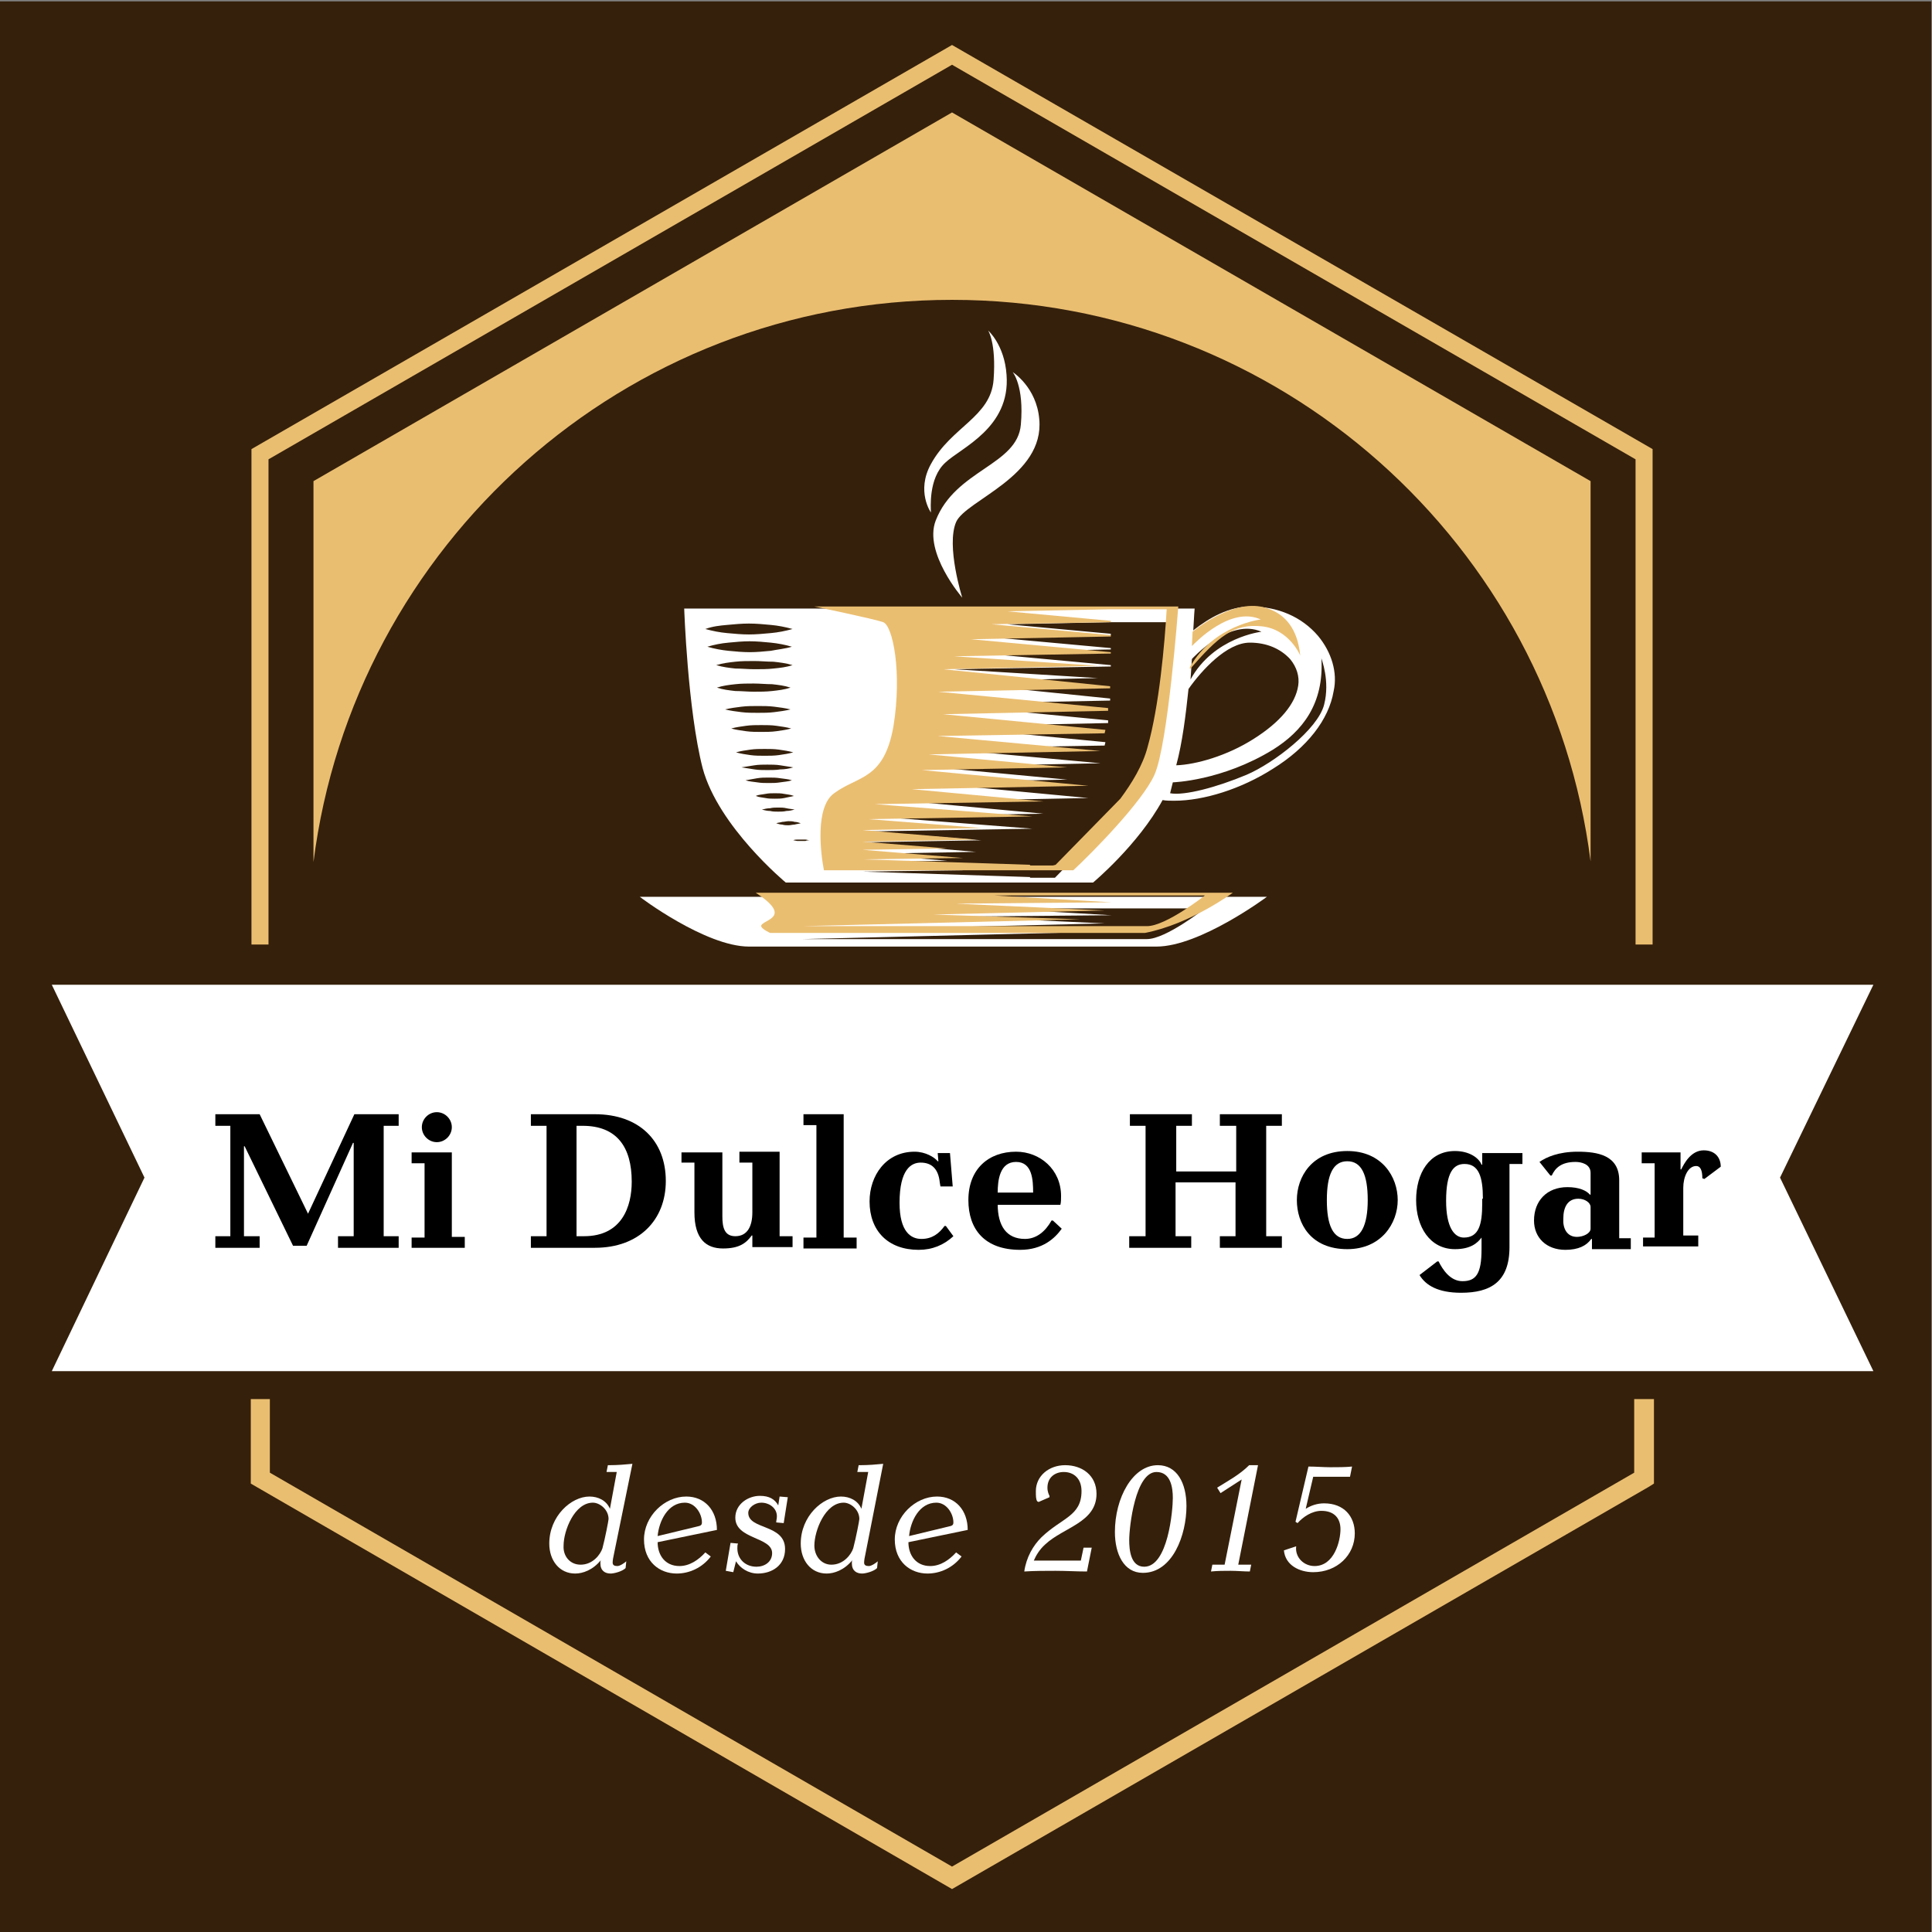 <?xml version="1.0" encoding="utf-8"?>
<!-- Generator: Adobe Illustrator 24.2.1, SVG Export Plug-In . SVG Version: 6.00 Build 0)  -->
<svg version="1.1" id="Layer_2" xmlns="http://www.w3.org/2000/svg" xmlns:xlink="http://www.w3.org/1999/xlink" x="0px" y="0px"
	 viewBox="0 0 283.5 283.5" style="enable-background:new 0 0 283.5 283.5;" xml:space="preserve">
<rect x="0" y="0" width="283.5" height="283.5" fill="#808080" stroke="none"/>
<style type="text/css">
	.st0{fill:#35200B;}
	.st1{fill:#EABE71;}
	.st2{fill:#FFFFFF;}
</style>
<rect x="0" y="0.2" class="st0" width="283.4" height="283.4"/>
<path class="st1" d="M139.7,44c48.1,0,87.8,35.9,93.7,82.4V70.6l-93.7-54.1L46,70.6v55.9C51.9,80,91.6,44,139.7,44z"/>
<polygon class="st2" points="274.9,144.5 141.2,144.5 7.6,144.5 21.2,172.8 7.6,201.2 141.2,201.2 274.9,201.2 261.2,172.8 "/>
<g>
	<polygon class="st1" points="242.5,138.6 240,138.6 240,67.4 139.7,9.5 39.4,67.4 39.4,138.6 36.9,138.6 36.9,65.9 139.7,6.6 
		242.5,65.9 	"/>
</g>
<path class="st2" d="M138.7,67.9c2.3-2.2,9.6-5.1,9-12.9c-0.3-4.4-2.7-6.5-2.7-6.5s1.2,1.8,0.8,7.2c-0.4,5.5-6.2,6.9-9.2,12.4
	c-2.2,4,0,7.1,0,7.1C136.6,74.6,136.2,70.2,138.7,67.9z M137.3,76.4c-1.8,4.7,3.9,11.3,3.9,11.3s-2.4-7.6-0.9-11.1
	c1.4-3.2,13-6.7,12.2-15.1c-0.4-4.7-3.9-6.9-3.9-6.9s1.7,2,1.2,7.7C149.3,68.3,140.2,68.9,137.3,76.4z M193.4,93.3
	c-2.4-2.8-5.9-4.3-9.9-4.3c-3.1,0-6,1.6-8.4,3.5c0.1-2,0.2-3.2,0.2-3.2h-74.9c0,0,0.5,14.8,2.7,23.4c2.3,8.6,12.2,16.8,12.2,16.8
	h45.1c0,0,6.6-5.5,10.2-12.1c0.5,0.1,1.1,0.1,1.7,0.1c4.3,0,9.8-1.7,14.5-4.7c5-3.1,8.2-7.2,8.9-11.4
	C196.3,98.7,195.4,95.7,193.4,93.3z M174.9,96.7c0,0,5.5-6.1,10.2-4c0,0-7,0.8-10.4,7L174.9,96.7z M174.4,101.1
	c1.9-2.7,5.6-6.8,9-6.8c2.5,0,4.5,0.9,5.9,2.4c1,1.2,1.4,2.6,1.2,3.9c-0.4,2.7-2.7,5.4-6.5,7.8c-3.9,2.5-8.5,3.8-11.4,3.9
	C173.5,109,174,104.9,174.4,101.1z M106.7,91.7c1.1-0.1,2.1-0.2,3.2-0.2c1.1,0,2.1,0.1,3.2,0.2c1.1,0.1,2.1,0.3,3.2,0.6
	c-1.1,0.3-2.1,0.5-3.2,0.6c-1.1,0.1-2.1,0.2-3.2,0.2c-1.1,0-2.1-0.1-3.2-0.2c-1.1-0.1-2.1-0.3-3.2-0.6
	C104.6,91.9,105.6,91.8,106.7,91.7z M106.9,94.3c1-0.1,2.1-0.2,3.1-0.2c1,0,2.1,0.1,3.1,0.2c1,0.1,2.1,0.3,3.1,0.6
	c-1,0.3-2.1,0.4-3.1,0.6c-1,0.1-2.1,0.2-3.1,0.2c-1,0-2.1-0.1-3.1-0.2c-1-0.1-2.1-0.3-3.1-0.6C104.8,94.6,105.8,94.4,106.9,94.3z
	 M107.9,97.1c0.9-0.1,1.8-0.1,2.8-0.1s1.8,0.1,2.8,0.1c0.9,0.1,1.8,0.2,2.8,0.5c-0.9,0.3-1.8,0.4-2.8,0.5c-0.9,0.1-1.8,0.1-2.8,0.1
	s-1.8-0.1-2.8-0.1c-0.9-0.1-1.8-0.2-2.8-0.5C106.1,97.3,107,97.2,107.9,97.1z M107.9,100.4c0.9-0.1,1.8-0.1,2.7-0.1s1.8,0.1,2.7,0.1
	c0.9,0.1,1.8,0.2,2.7,0.5c-0.9,0.3-1.8,0.4-2.7,0.5c-0.9,0.1-1.8,0.1-2.7,0.1s-1.8-0.1-2.7-0.1c-0.9-0.1-1.8-0.2-2.7-0.5
	C106.1,100.6,107,100.5,107.9,100.4z M108.8,103.7c0.8-0.1,1.6-0.1,2.4-0.1c0.8,0,1.6,0,2.4,0.1c0.8,0.1,1.6,0.2,2.4,0.4
	c-0.8,0.2-1.6,0.3-2.4,0.4c-0.8,0.1-1.6,0.1-2.4,0.1c-0.8,0-1.6,0-2.4-0.1c-0.8-0.1-1.6-0.2-2.4-0.4
	C107.2,103.9,108,103.8,108.8,103.7z M109.5,106.5c0.7-0.1,1.5-0.1,2.2-0.1s1.5,0,2.2,0.1c0.7,0.1,1.5,0.2,2.2,0.4
	c-0.7,0.2-1.5,0.3-2.2,0.4s-1.5,0.1-2.2,0.1s-1.5,0-2.2-0.1c-0.7-0.1-1.5-0.2-2.2-0.4C108,106.7,108.8,106.6,109.5,106.5z
	 M110.1,110c0.7-0.1,1.4-0.1,2.1-0.1c0.7,0,1.4,0,2.1,0.1c0.7,0.1,1.4,0.2,2.1,0.4c-0.7,0.2-1.4,0.3-2.1,0.4
	c-0.7,0.1-1.4,0.1-2.1,0.1c-0.7,0-1.4,0-2.1-0.1c-0.7-0.1-1.4-0.2-2.1-0.4C108.7,110.2,109.4,110.1,110.1,110z M110.7,112.3
	c0.6-0.1,1.3-0.1,1.9-0.1c0.6,0,1.3,0,1.9,0.1c0.6,0.1,1.3,0.2,1.9,0.3c-0.6,0.2-1.3,0.3-1.9,0.3c-0.6,0.1-1.3,0.1-1.9,0.1
	c-0.6,0-1.3,0-1.9-0.1c-0.6-0.1-1.3-0.2-1.9-0.3C109.5,112.5,110.1,112.4,110.7,112.3z M111.1,114.2c0.6-0.1,1.1-0.1,1.7-0.1
	c0.6,0,1.1,0,1.7,0.1c0.6,0.1,1.1,0.1,1.7,0.3c-0.6,0.2-1.1,0.2-1.7,0.3c-0.6,0.1-1.1,0.1-1.7,0.1c-0.6,0-1.1,0-1.7-0.1
	c-0.6-0.1-1.1-0.1-1.7-0.3C110,114.4,110.5,114.3,111.1,114.2z M112.3,116.5c0.5-0.1,0.9-0.1,1.4-0.1c0.5,0,0.9,0,1.4,0.1
	c0.5,0.1,0.9,0.1,1.4,0.3c-0.5,0.1-0.9,0.2-1.4,0.3c-0.5,0.1-0.9,0.1-1.4,0.1c-0.5,0-0.9,0-1.4-0.1c-0.5-0.1-0.9-0.1-1.4-0.3
	C111.3,116.6,111.8,116.6,112.3,116.5z M111.8,118.8c0.4-0.1,0.8-0.2,1.2-0.2c0.4-0.1,0.8-0.1,1.2-0.1s0.8,0,1.2,0.1
	c0.4,0.1,0.8,0.1,1.2,0.2c-0.4,0.1-0.8,0.2-1.2,0.2c-0.4,0.1-0.8,0.1-1.2,0.1s-0.8,0-1.2-0.1C112.6,119,112.2,118.9,111.8,118.8z
	 M114.8,121c-0.3,0-0.6-0.1-0.9-0.2c0.3-0.1,0.6-0.1,0.9-0.2c0.3,0,0.6-0.1,0.9-0.1s0.6,0,0.9,0.1c0.3,0,0.6,0.1,0.9,0.2
	c-0.3,0.1-0.6,0.1-0.9,0.2c-0.3,0-0.6,0.1-0.9,0.1C115.4,121.1,115.1,121.1,114.8,121z M118.2,123.4c-0.2,0-0.4,0-0.6,0
	c-0.2,0-0.4,0-0.6,0c-0.2,0-0.4-0.1-0.6-0.1c0.2-0.1,0.4-0.1,0.6-0.1c0.2,0,0.4,0,0.6,0c0.2,0,0.4,0,0.6,0c0.2,0,0.4,0.1,0.6,0.1
	C118.6,123.3,118.4,123.3,118.2,123.4z M168.3,111.5c-0.7,2.7-2.3,5.3-4,7.6l-9.5,9.7l-0.3,0h-3.4c0,0,0,0,0.1-0.1l-24.6-0.8
	l14.7-0.2l-14.7-1.2l12.4-0.2l-12.4-1l16.6-0.3l-16.6-1.4l17.4-0.3l-16.5-1.3l24-0.4l-23.1-1.8l24.7-0.4l-19.3-1.8l25.9-0.5v0
	l-24.4-2.3l21.3-0.4l-20.3-1.9l25.2-0.5l-23.9-2.2l24.5-0.4c0-0.2,0.1-0.3,0.1-0.5l-23.8-2.3l24.2-0.5c0-0.1,0-0.2,0-0.4l-24.9-2.4
	l25.2-0.5c0-0.1,0-0.2,0-0.3l-24.5-2.5l22.7-0.5L140,98.2l23-0.4c0-0.1,0-0.2,0-0.2l-20.5-1.9l20.5-0.4c0-0.1,0-0.1,0-0.2l-17.5-1.6
	l17.5-0.3c0-0.1,0-0.1,0-0.2l-15.2-1.4l15.2-0.3l0,0h8.2C170.8,96.4,170,105.5,168.3,111.5z M194.3,103.4
	c-0.9,3.6-7.4,8.6-11.4,10.3c-4.3,1.8-9.1,3.1-11.2,2.7l0.4-1.6c0,0,7.2-0.2,14.7-4.8c4.3-2.7,7.5-6.7,7.1-13.4
	C193.9,96.7,195.2,99.9,194.3,103.4z M109.9,138.9c6.4,0,29.9,0,29.9,0s23.5,0,29.9,0c6.4,0,16.2-7.3,16.2-7.3h-92
	C93.7,131.5,103.5,138.9,109.9,138.9z M137,136.1l25.1-0.6l-21.8-1l22.8-0.2l-17.2-1h30.9c0,0-5.7,4.5-8.5,4.5s-50.5,0-50.5,0
	l40.7-1L137,136.1z"/>
<g>
	<polygon class="st1" points="139.7,277.2 36.8,217.7 36.8,205.3 39.6,205.3 39.6,216.1 139.7,273.9 239.8,216.1 239.8,205.3 
		242.7,205.3 242.7,217.7 241.9,218.2 	"/>
</g>
<path class="st1" d="M169.4,113.7c2-4.4,3.5-24.7,3.5-24.7h-53.4c0,0,8.7,1.8,10.1,2.3c1.4,0.5,2.8,7.3,1.5,15.3
	c-1.4,7.9-5.2,7.2-8.7,9.8c-2.8,2-2,8.7-1.5,11.3h36.6C160.2,125.2,167.6,117.7,169.4,113.7z M154.5,127h-3.4c0,0,0,0,0.1-0.1
	l-24.6-0.8l14.7-0.2l-14.7-1.2l12.4-0.2l-12.4-1l16.6-0.3l-16.6-1.4l17.4-0.3l-16.5-1.3l24-0.4l-23.1-1.8l24.7-0.4l-19.3-1.8
	l25.9-0.5v0l-24.4-2.3l21.3-0.4l-20.3-1.9l25.2-0.5l-23.9-2.2l24.5-0.4c0-0.2,0.1-0.3,0.1-0.5l-23.8-2.3l24.2-0.5c0-0.1,0-0.2,0-0.4
	l-24.9-2.4l25.2-0.5c0-0.1,0-0.2,0-0.3l-24.5-2.5l22.7-0.5L140,96.3l23-0.4c0-0.1,0-0.2,0-0.2l-20.5-1.9l20.5-0.4c0-0.1,0-0.1,0-0.2
	l-17.5-1.6l17.5-0.3c0-0.1,0-0.1,0-0.2l-15.2-1.4l15.2-0.3l0,0h8.2c-0.3,5.1-1.1,14.2-2.8,20.2c-0.7,2.7-2.3,5.3-4,7.6l-9.5,9.7
	L154.5,127z"/>
<path class="st1" d="M174.9,94.8c0.6-0.6,5.7-5.9,10.1-3.9c0,0-6.9,0.8-10.4,7l0,0.3c4.2-4.8,6.4-6.7,10.5-6.3
	c4.1,0.4,5.7,4.3,5.7,4.3c-0.2-1.6-0.7-5.9-5.4-7.1s-10.4,3.6-10.4,3.6L174.9,94.8z"/>
<path class="st1" d="M110.9,131c5.5,3.6,1.2,3.9,0.8,4.8c-0.1,0.3,0.5,0.7,1.3,1.1c8.8,0,26.7,0,26.7,0s20.4,0,28.3,0
	c6.7-1.3,12.9-5.9,12.9-5.9L110.9,131L110.9,131z M117.8,135.9l40.7-1l-21.5-0.7l25.1-0.6l-21.8-1l22.8-0.2l-17.2-1h30.9
	c0,0-5.7,4.5-8.5,4.5S117.8,135.9,117.8,135.9z"/>
<g>
	<path d="M31.6,181.4h2.2v-16.2h-2.2v-1.7h6.5l7.1,14.6l6.8-14.6h6.5v1.7h-2.2v16.2h2.2v1.7h-8.9v-1.7h2.3v-13.7h-0.1L45,182.8h-2
		l-7.1-14.6h-0.1v13.2h2.3v1.7h-6.5V181.4z"/>
	<path d="M60.4,181.6h1.9v-10.9h-1.9v-1.6h5.9v12.4h1.9v1.6h-7.8V181.6z M61.9,165.4c0-1.2,1-2.2,2.2-2.2c1.2,0,2.2,1,2.2,2.2
		s-1,2.2-2.2,2.2C62.9,167.6,61.9,166.6,61.9,165.4z"/>
	<path d="M77.9,181.4h2.3v-16.2h-2.3v-1.7h9.4c6.5,0,10.4,3.9,10.4,9.8c0,5.7-3.9,9.8-10.4,9.8h-9.4V181.4z M84.6,181.4h1.1
		c5.6,0,7-4.4,7-8c0-5.1-2.2-8.2-7.2-8.2h-0.9V181.4z"/>
	<path d="M100.1,169.1h5.9v9.4c0,1.6,0.3,2.9,1.9,2.9c1.8,0,2.5-1.5,2.5-3.5v-7.3h-1.9v-1.6h5.9v12.4h1.9v1.6h-5.9v-1.7h-0.1
		c-0.8,1.1-1.8,1.9-4.2,1.9c-2.5,0-4.2-1.4-4.2-5.3v-7.3h-1.9V169.1z"/>
	<path d="M117.9,181.6h1.9v-16.5h-1.9v-1.6h5.9v18.1h1.9v1.6h-7.8V181.6z"/>
	<path d="M139.8,174.1H138l-0.1-0.6c-0.2-2-1.2-2.9-2.8-2.9c-1.4,0-3.1,1-3.1,5.9c0,4.3,1.7,5.3,3.2,5.3c1.6,0,2.6-0.8,3.4-1.9h0.2
		l1.1,1.5c-1.4,1.3-3.1,2-5.1,2c-4.5,0-7.2-2.8-7.2-7.1c0-3.8,2.4-7.3,6.6-7.3c1.6,0,2.9,0.8,3.4,1.4h0.1l-0.1-1.2h1.8L139.8,174.1z
		"/>
	<path d="M146.4,176.7c0,3.2,1.3,5.1,4,5.1c1.7,0,3-1.1,3.9-2.7h0.2l1.3,1.2c-1,1.4-2.8,3.1-6.1,3.1c-5.2,0-7.6-3-7.6-7.3
		c0-4.6,3-7.1,7-7.1c3.5,0,6.6,2.6,6.6,6.5c0,0.5,0,0.9-0.1,1.3H146.4z M151.6,175c0-1.8-0.1-4.5-2.5-4.5c-2.4,0-2.7,2.7-2.7,4.5
		H151.6z"/>
	<path d="M165.8,181.4h2.3v-16.2h-2.3v-1.7h9.1v1.7h-2.3v6.7h8.8v-6.7H179v-1.7h9.1v1.7h-2.3v16.2h2.3v1.7H179v-1.7h2.3v-7.9h-8.8
		v7.9h2.3v1.7h-9.1V181.4z"/>
	<path d="M197.7,168.9c5.1,0,7.4,3.8,7.4,7.2s-2.4,7.2-7.4,7.2c-5.4,0-7.4-3.8-7.4-7.2S192.5,168.9,197.7,168.9z M197.7,181.8
		c2,0,3-2,3-5.7c0-3.7-0.9-5.7-3-5.7c-2.1,0-3,2-3,5.7C194.7,179.8,195.6,181.8,197.7,181.8z"/>
	<path d="M217.4,181.6L217.4,181.6c-0.6,0.8-1.6,1.7-3.9,1.7c-3.7,0-5.7-3.3-5.7-7.2s1.9-7.2,5.7-7.2c2.1,0,3.5,1,3.9,2h0.1v-1.7
		h5.9v1.6h-1.9v12.2c0,5.1-2.8,6.7-7.1,6.7c-3.4,0-5.2-1.1-6.1-2.6l2.6-2h0.2c0.6,1.2,1.7,2.9,3.5,2.9c2,0,2.8-1.1,2.8-4.7V181.6z
		 M217.6,175.9c0-3.2-0.6-5.1-2.7-5.1c-1.6,0-2.7,1.2-2.7,5.4c0,3.9,1.2,5.4,2.6,5.4c2.2,0,2.7-1.9,2.7-5V175.9z"/>
	<path d="M233.5,181.8L233.5,181.8c-0.7,1-1.9,1.6-3.8,1.6c-2.8,0-4.6-1.8-4.6-4.3c0-2.9,1.9-4.9,4.9-4.9c1.7,0,2.8,0.5,3.3,1.1h0.1
		v-3.2c0-1.3-1.4-1.6-2.2-1.6c-2.1,0-3,0.9-3.5,2h-0.2l-1.6-2c1-0.7,2.8-1.5,5.6-1.5c2.9,0,6.1,0.5,6.1,4.2v8.5h1.7v1.6h-5.7V181.8z
		 M231.4,181.5c0.9,0,2-0.5,2-1.2v-3.2c0-0.6-0.8-1.2-1.8-1.2c-1.6,0-2.2,1.3-2.2,2.9C229.3,180.2,229.9,181.5,231.4,181.5z"/>
	<path d="M240.9,181.6h1.9v-10.9h-1.9v-1.6h5.7v2.5h0.1c0.4-0.8,1.4-2.8,3.3-2.8c1.7,0,2.5,1.1,2.5,2.4l-2.4,1.8l-0.3-0.1
		c0-1.2-0.3-1.8-0.9-1.8c-1.2,0-1.9,1.6-1.9,3.2v7h2.2v1.6h-8.1V181.6z"/>
</g>
<g>
	<path class="st2" d="M90.1,228c-0.1,0.5-0.2,0.9-0.2,1.3c0,0.4,0.3,0.5,0.7,0.5c0.4,0,1.1-0.5,1.3-0.7l-0.1,1
		c-0.5,0.5-1.7,0.8-2.2,0.8c-0.8,0-1.5-0.4-1.5-1.5c0-0.2,0-0.4,0.1-0.5h0c-1.2,1.5-2.7,2-3.8,2c-2.3,0-3.8-1.9-3.8-4.4
		c0-4,3.2-6.9,5.9-6.9c1.3,0,2.5,0.6,3,1.8l0,0l1-5.4H89l0.2-1h0.2c1.2,0,2.4-0.1,3.4-0.2L90.1,228z M85.2,229.6
		c1.8,0,2.9-1.5,3.2-2.4c0.4-1.5,0.9-4.1,0.9-4.3c0-1.4-1.3-2.4-2.3-2.4c-2.7,0-4.3,4.1-4.3,6.3C82.6,228.3,83.6,229.6,85.2,229.6z"
		/>
	<path class="st2" d="M96.5,226.3c0,1.9,1.1,3.5,3.2,3.5c1.5,0,2.8-0.9,3.8-2l0.8,0.6c-1.3,1.7-3.2,2.5-5,2.5c-2.5,0-4.8-1.7-4.8-5
		c0-3.4,3-6.3,6.2-6.3c2.7,0,4.5,2,4.5,4.9L96.5,226.3z M102.3,224c0.5-0.1,0.7-0.2,0.7-0.6c0-1.3-1-2.9-2.5-2.9
		c-2.5,0-3.8,2.7-4,4.9L102.3,224z"/>
	<path class="st2" d="M107.2,226.4l1.1,0.1c-0.1,0.2-0.1,0.4-0.1,0.7c0,1.6,1.2,2.7,2.8,2.7c1.2,0,2.3-0.7,2.3-2
		c0-2.4-5.4-2-5.4-5.2c0-2,1.9-3.2,3.6-3.2c1.4,0,2.2,0.5,2.7,1.4h0l0.2-1.3l1.2,0.1l-0.6,3.8l-1.1-0.1c0-0.3,0.1-0.5,0.1-0.9
		c0-1.2-1.1-2-2.3-2c-0.9,0-1.9,0.7-1.9,1.5c0,2.5,5.4,1.6,5.4,5.3c0,2.4-1.9,3.6-4,3.6c-1.4,0-2.6-0.8-3.2-1.8h0l-0.4,1.6l-1.1-0.2
		L107.2,226.4z"/>
	<path class="st2" d="M127,228c-0.1,0.5-0.2,0.9-0.2,1.3c0,0.4,0.3,0.5,0.7,0.5c0.4,0,1.1-0.5,1.3-0.7l-0.1,1
		c-0.5,0.5-1.7,0.8-2.2,0.8c-0.8,0-1.5-0.4-1.5-1.5c0-0.2,0-0.4,0.1-0.5h0c-1.2,1.5-2.7,2-3.8,2c-2.3,0-3.8-1.9-3.8-4.4
		c0-4,3.2-6.9,5.9-6.9c1.3,0,2.5,0.6,3,1.8l0,0l1-5.4h-1.6l0.2-1h0.2c1.2,0,2.4-0.1,3.4-0.2L127,228z M122,229.6
		c1.8,0,2.9-1.5,3.2-2.4c0.4-1.5,0.9-4.1,0.9-4.3c0-1.4-1.3-2.4-2.3-2.4c-2.7,0-4.3,4.1-4.3,6.3C119.5,228.3,120.5,229.6,122,229.6z
		"/>
	<path class="st2" d="M133.3,226.3c0,1.9,1.1,3.5,3.2,3.5c1.5,0,2.8-0.9,3.8-2l0.8,0.6c-1.3,1.7-3.2,2.5-5,2.5c-2.5,0-4.8-1.7-4.8-5
		c0-3.4,3-6.3,6.2-6.3c2.7,0,4.5,2,4.5,4.9L133.3,226.3z M139.2,224c0.5-0.1,0.7-0.2,0.7-0.6c0-1.3-1-2.9-2.5-2.9
		c-2.5,0-3.8,2.7-4,4.9L139.2,224z"/>
	<path class="st2" d="M159.5,230.6c-1.5,0-3.1-0.1-4.6-0.1c-1.5,0-3.1,0-4.6,0.1c0.3-2.1,1.3-3.8,2.5-5c3-2.9,5.9-3.1,5.9-6.8
		c0-1.8-1.1-2.8-2.6-2.8c-1.3,0-2.4,0.8-2.4,2.3c0,0.6,0.2,1,0.3,1.2l0,0.2l-1.6,0.7l-0.2-0.1c-0.2-0.3-0.2-0.8-0.2-1.5
		c0-2.2,1.9-3.8,4.3-3.8c2.5,0,4.6,1.5,4.6,4.2c0,4.2-4.8,4.9-7.5,7.4c-0.9,0.8-1.4,1.7-1.7,2.4h6.9l0.4-1.9h1.2L159.5,230.6z"/>
	<path class="st2" d="M174.1,221c0,4.2-2,9.8-6.4,9.8c-2.8,0-4.1-2.8-4.1-6c0-5,2.6-9.8,6.3-9.8C172.7,215,174.1,217.6,174.1,221z
		 M165.7,226c0,1.4,0.2,3.9,2.2,3.9c3.5,0,4.2-8.3,4.2-10.1c0-1.5-0.3-3.8-2.4-3.8C166.6,216,165.7,224,165.7,226z"/>
	<path class="st2" d="M182.2,217.1l-3.1,2l-0.5-0.8c1.6-1,3.3-1.9,4.7-3.3h1.3l-2.9,14.6h1.9l-0.2,1c-0.9,0-1.9-0.1-2.8-0.1
		c-1,0-1.9,0-2.9,0.1l0.2-1h1.8L182.2,217.1z"/>
	<path class="st2" d="M192,215.2c1.1,0,2.2,0.1,3.2,0.1c1.1,0,2.2,0,3.2-0.1l-0.3,1.5h-5.4l-1.1,4.7c0.8-0.5,1.7-0.8,2.7-0.8
		c2.9,0,4.5,1.9,4.5,4.4c0,3.2-2.6,5.7-6.1,5.7c-2,0-4.1-1-4.3-3.2l1.8-0.6c-0.2,1.6,1.1,2.9,2.7,2.9c2.9,0,3.8-3.7,3.8-5.4
		c0-1.6-0.9-2.7-2.8-2.7c-1.4,0-2.7,0.9-3.5,1.8l-0.3-0.2L192,215.2z"/>
</g>
</svg>
